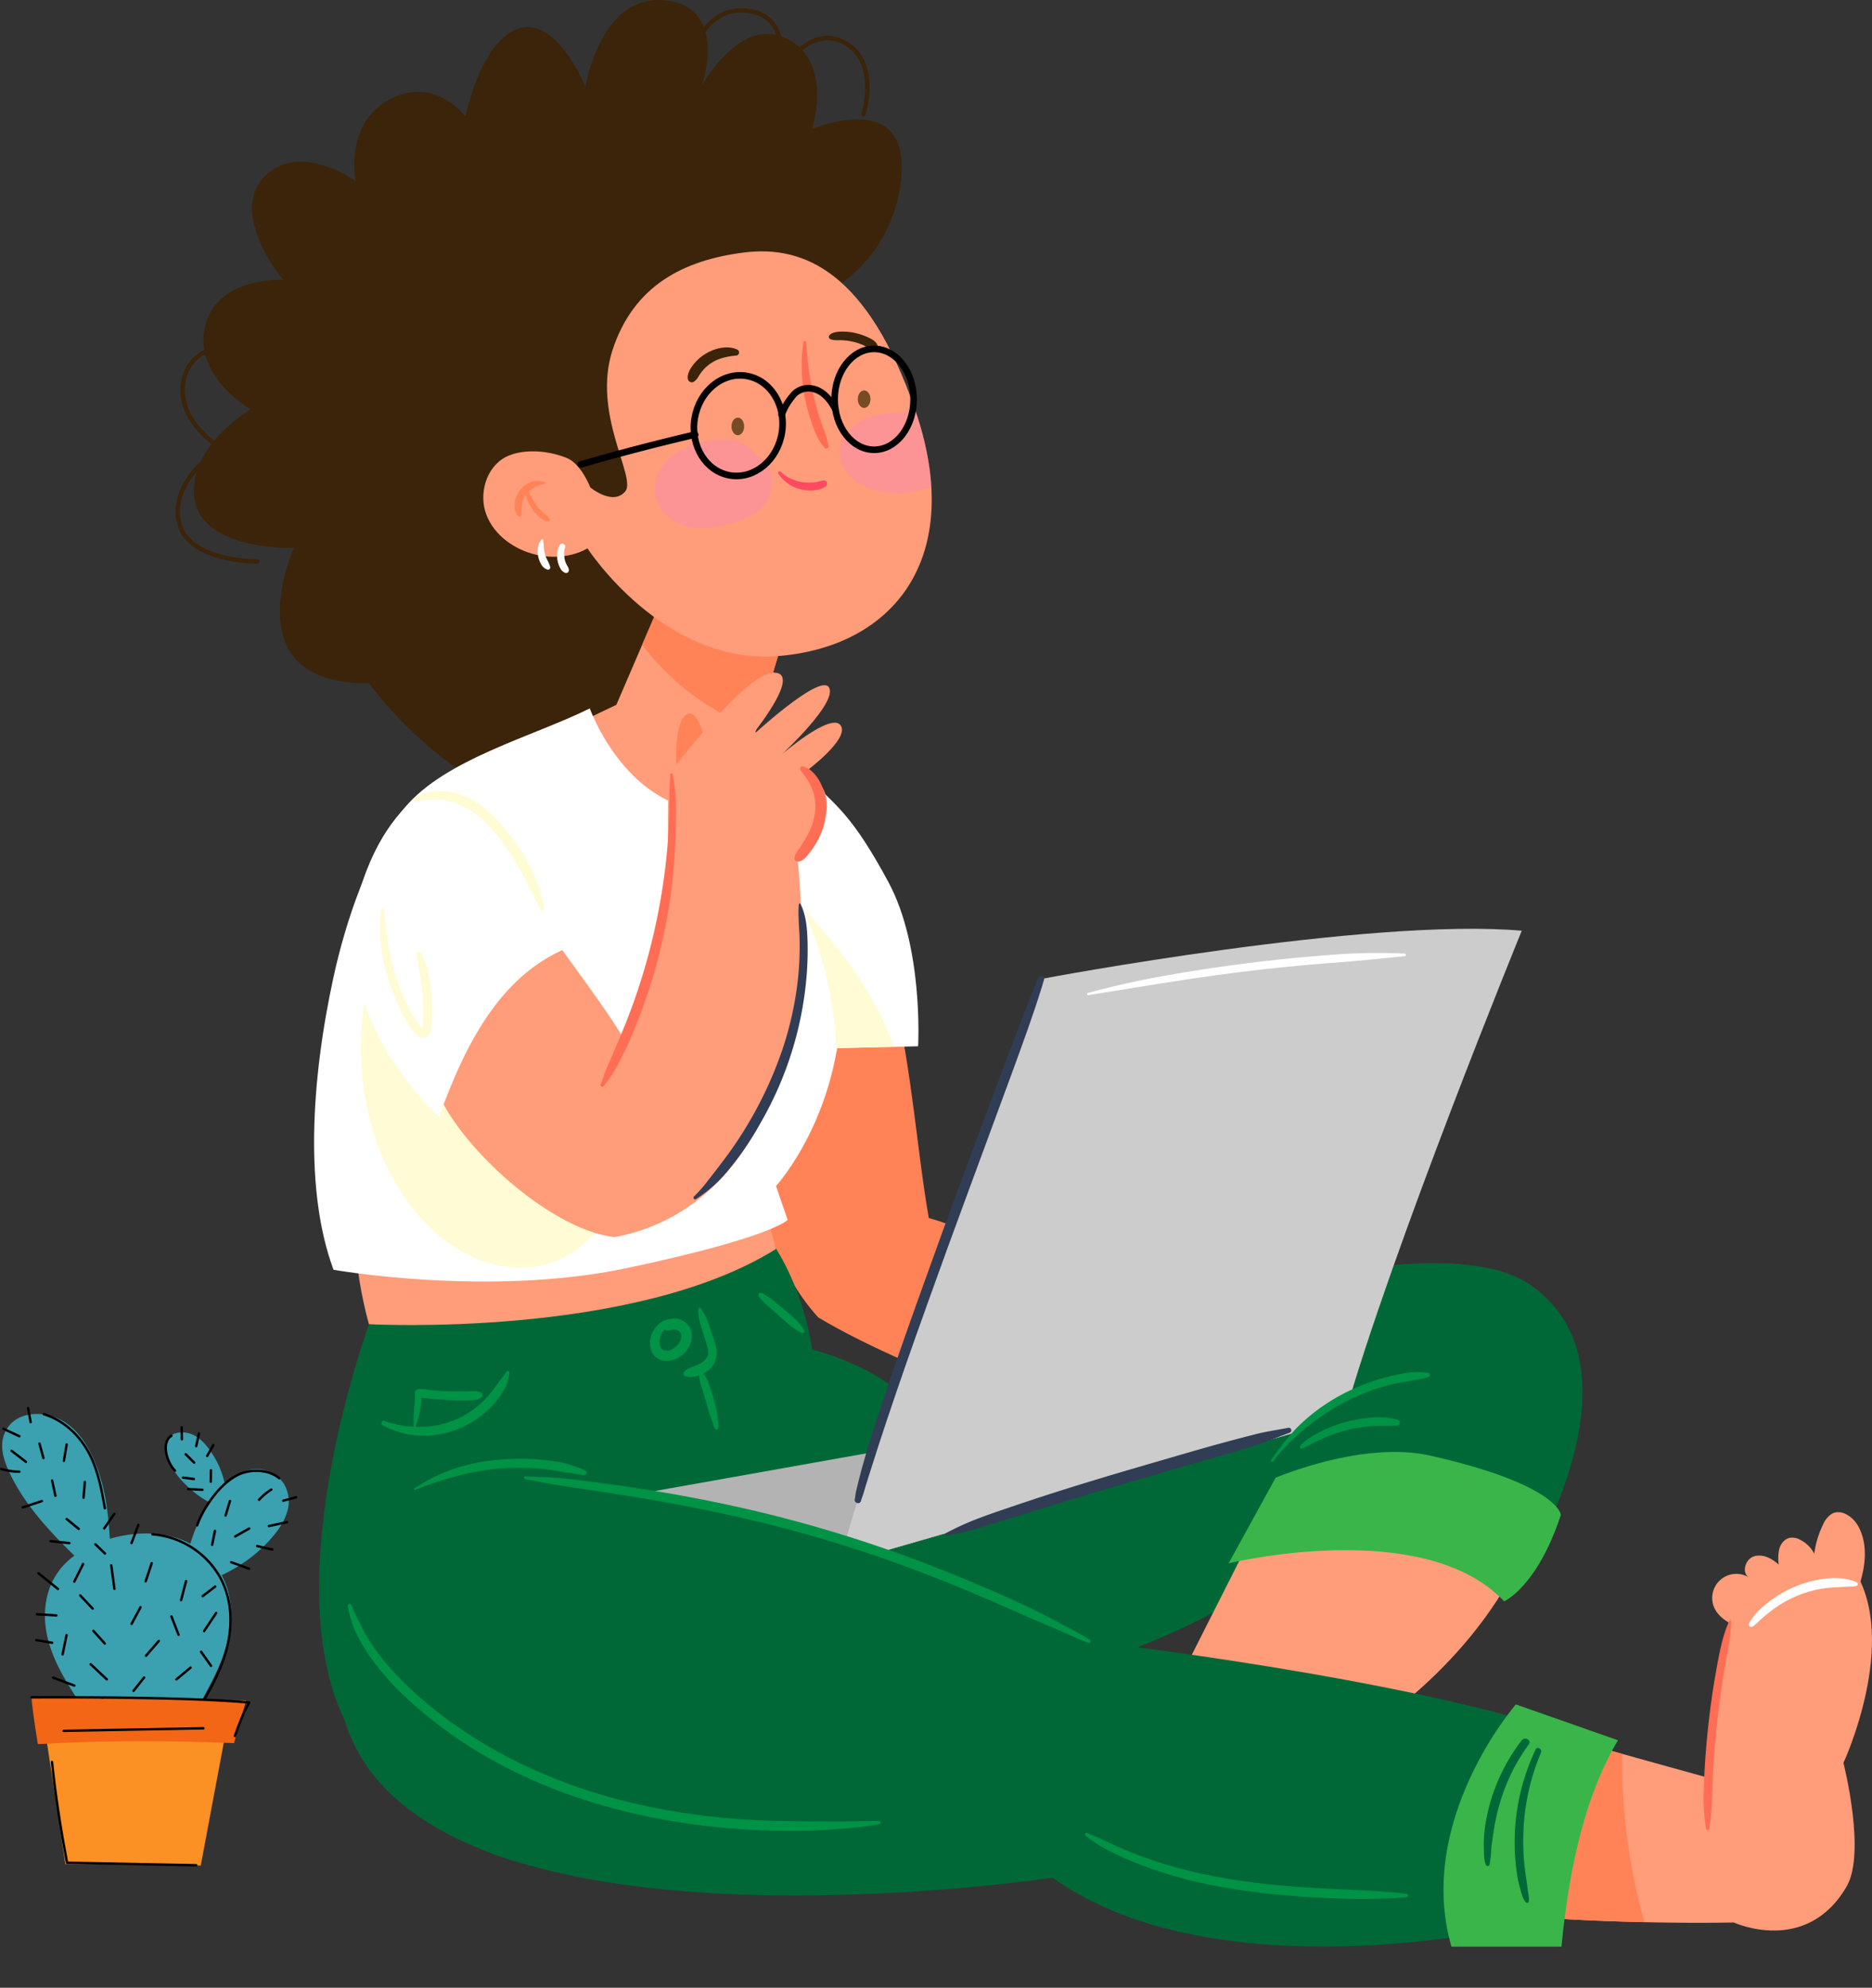 <svg xmlns="http://www.w3.org/2000/svg" xmlns:xlink="http://www.w3.org/1999/xlink" viewBox="0 0 853.49 906.3"><rect x="0" y="0" width="853.49" height="906.3" fill="#333333" stroke="none"/><defs><style>.cls-1{fill:#ff9c7a;}.cls-2{fill:#fff;}.cls-3{isolation:isolate;}.cls-4{fill:#3b2409;}.cls-23,.cls-26,.cls-5{fill:none;}.cls-5{stroke:#3b2409;stroke-width:2px;}.cls-23,.cls-5{stroke-linecap:round;stroke-linejoin:round;}.cls-6{clip-path:url(#clip-path);}.cls-7{fill:#ff8357;}.cls-8{fill:#006837;}.cls-9{fill:#009245;}.cls-10{clip-path:url(#clip-path-2);}.cls-11{fill:#f381d4;opacity:0.3;mix-blend-mode:multiply;}.cls-12{fill:#ff6d55;}.cls-13{fill:#754c24;}.cls-14{fill:#ff4a61;}.cls-15{clip-path:url(#clip-path-3);}.cls-16{fill:#fffbd4;}.cls-17{fill:#b3b3b3;}.cls-18{fill:#ccc;}.cls-19{fill:#303d54;}.cls-20{clip-path:url(#clip-path-4);}.cls-21{fill:#39b54a;}.cls-22{fill:#3ba0b0;}.cls-23,.cls-26{stroke:#000;}.cls-23{stroke-width:1.09px;}.cls-24{fill:#fb9024;}.cls-25{fill:#f36615;}.cls-26{stroke-miterlimit:10;stroke-width:3px;}</style><clipPath id="clip-path"><path class="cls-1" d="M304.56,266.62,281,321.36l-27,12.87s26.15,35.47,59.46,49.68,54.39-27.2,54.39-27.2l-23.39-22.93,18.13-61.33Z"/></clipPath><clipPath id="clip-path-2"><path class="cls-1" d="M269.12,222.21s-4.11-10.85-10.91-13.49c-10.21-4-21.08-3.7-27.57-.38-9,4.62-12.5,16.83-8.91,26.31s12.87,16,22.75,18.29c7.81,1.79,16.5,1,23.37-2.91,0,0,34.44,53.22,86.87,49.09s85.93-44.57,62.45-112.46c-21.55-62.3-50.35-75-77.9-71.54s-50.26,15-59.93,44.24,11.05,58.44,5.71,64.71C279.34,230.8,269.12,222.21,269.12,222.21Z"/></clipPath><clipPath id="clip-path-3"><path class="cls-2" d="M268.9,323c-26.06,12.89-65.72,23-84.4,45.26-16.21,19.31-27.07,52.52-32.43,77.15-10.44,47.94-13.13,98.26,0,133.53,0,0,70.63,12.56,133.62-.75,66.65-14.08,73.41-22,73.41-22l-5.3-15.44s21.26-23.17,27.85-62.86l36.93-.85s2.62-44.87-13.53-74.86-23.62-35.05-38-48.59c0,0-6.88,18.95-44.73,16.14S268.9,323,268.9,323Z"/></clipPath><clipPath id="clip-path-4"><path class="cls-1" d="M789,733.71l-10.87,76.66L701.22,789l-25.16,81.85c17.79,4.6,80.67,6.4,114.42,5.69,0,0,33,15.24,51.44-16.41,9-15.51-1.45-56.35-1.45-56.35s25.68-55.26,4.91-87.9"/></clipPath></defs><g class="cls-3"><g id="Capa_2" data-name="Capa 2"><g id="Capa_1-2" data-name="Capa 1"><path class="cls-4" d="M373.37,135.31a66.47,66.47,0,0,0,37.55-54.75c3.58-40.71-40.74-21.71-40.74-21.71s10-30.58-11.45-41.22-38.8,21.57-38.8,21.57S332.63,3.11,303.13.15s-36.2,39.48-36.2,39.48S253.9,7.36,236.54,13s-24.36,40.16-24.36,40.16-13.77-18.89-34.61-7.74-15.39,37.15-15.39,37.15-25.93-18.65-41.9-1.71,8.78,46.74,8.78,46.74-30.4-1.65-35.6,21.41,20.89,37.58,20.89,37.58-29.06,17-25.61,40.86S134,249.86,134,249.86s-28.31,62.52,34.25,61.61c0,0,63.73,89.58,135.23,45.8S373.37,135.31,373.37,135.31Z"/><path class="cls-4" d="M206.15,286.13s16.68-80,.06-129.34c0,0,91.48-95.07,162.47-33.83,0,0-112.88-87.44-172.28-31.66S148.54,268.45,206.15,286.13Z"/><path class="cls-5" d="M111.33,156.84s-24-1.86-27.67,16.71,17.12,30.79,17.12,30.79S78.18,217.57,81.32,237s36,18.95,36,18.95"/><path class="cls-5" d="M393.69,52s7.78-24.33-9.27-32.92-30.57,17-30.57,17,9.86-28.71-13.49-31.23-28.43,31.3-28.43,31.3"/><path class="cls-1" d="M304.56,266.62,281,321.36l-27,12.87s26.15,35.47,59.46,49.68,54.39-27.2,54.39-27.2l-23.39-22.93,18.13-61.33Z"/><g class="cls-6"><path class="cls-7" d="M382,323c-1.84,0-3.68,0-5.5-.09,2.2-2.33,2.44-6.42-.42-8.41a4.87,4.87,0,0,0,1-2,5.75,5.75,0,0,0-.79-4.57c0-.11.08-.19.1-.3a6.07,6.07,0,0,0-.19-3.42c2.08-4.35-.76-8.43-4.82-10.18a170.6,170.6,0,0,0-19.27-6.9,312.89,312.89,0,0,0-37.22-8.26q-12.63-4.46-25.43-8.44a4.65,4.65,0,0,0-1.32-.2,2.79,2.79,0,0,1,.13-1c1.24-3.76-4.82-6.44-6.49-2.74s-.87,7.28.66,10.7a5.73,5.73,0,0,0,1,2.09c.23.44.46.88.7,1.32.15.26.3.51.44.77a5.8,5.8,0,0,0,2.46,4.18q1.8,2.91,3.77,5.71a114.64,114.64,0,0,0,8.11,10.14,112.23,112.23,0,0,0,8.71,8.74A114.55,114.55,0,0,0,328.42,325a96.85,96.85,0,0,0,24.4,9.95c10.62,2.54,21.83,2.5,31.71-2.57C389,330.1,386.87,322.87,382,323Z"/></g><path class="cls-7" d="M407.25,451.75c8.79,37.69,11,74.49,16.23,103.62,34.36,9.19,96.67,51,96.67,51L497,651.88s-77.45-23.51-123.94-51.21C337,560.86,341.29,496,347.84,470.19Z"/><path class="cls-1" d="M345.7,540.76l20.6,72.33-83.36,38.69L170.48,611s-12.48-33.81-7.8-72.66Z"/><path class="cls-8" d="M353.86,569.42s12.44,18.5,16.37,45.82c0,0,31.28,7.86,44.22,24.5,0,0,226.31-94.27,283.7-53.64s-9.07,140.47-9.07,140.47-52.34-11.39-127.28,3.55c0,0-42.59,29.23-145,50.28-17.39,3.58-5.81,58.25-28.49,63.49C244.06,877.27,183,837.52,157,783.92c-31.33-64.57,11.27-180.17,11.27-180.17S288.48,610.37,353.86,569.42Z"/><path class="cls-9" d="M174.38,649.82a41.15,41.15,0,0,0,14.15,4.49,42.61,42.61,0,0,0,14.84-1,43.43,43.43,0,0,0,22.85-14.41,34.92,34.92,0,0,0,4.09-6.19,14.78,14.78,0,0,0,1.19-3.3,12.35,12.35,0,0,0,.74-3.63.69.69,0,0,0-1.16-.49,12,12,0,0,0-1.5,2.05c-.63.93-1.42,1.72-2.07,2.63-1.14,1.61-2.25,3.19-3.48,4.73a44.08,44.08,0,0,1-8.65,8.28,41.17,41.17,0,0,1-24.68,7.57,45.76,45.76,0,0,1-15.47-2.71c-1.16-.44-1.95,1.45-.85,2Z"/><path class="cls-9" d="M189.41,650.42a40.73,40.73,0,0,0,2.11-7.36c.44-2.5.48-5.12,1-7.59l-2.06,1.17c2.24.89,5,1,7.36,1.21s5,.45,7.54.56,5,.15,7.56.06c2.31-.07,4.83.13,6.69-1.43a1.27,1.27,0,0,0-.25-2c-2-1.22-4.53-.69-6.73-.66-2.42,0-4.85.05-7.27,0s-4.64-.19-7-.38-5-.84-7.5-.65a1.7,1.7,0,0,0-1.68,1.67,49.37,49.37,0,0,1-.41,7.68c-.19,2.56-.21,5.06-.18,7.62a.37.37,0,0,0,.73.1Z"/><path class="cls-9" d="M306.66,601.43a9,9,0,0,0-2.79.27,8.42,8.42,0,0,0-2.64,1.29,12,12,0,0,0-3.84,4.66c-1.93,4.16-1.37,10.19,3.35,12.18,4.17,1.76,9.16-.3,11.92-3.62,2.92-3.51,4.08-8.74.78-12.41a8.56,8.56,0,0,0-5.73-2.68,5.81,5.81,0,0,0-3.28.78,3.21,3.21,0,0,0-1.8,3.5,1.73,1.73,0,0,0,1.64,1.25,3.61,3.61,0,0,0,1.18-.14,3.47,3.47,0,0,0,.69-.26c.17-.09.57-.17,0,0l.37-.11c.44-.15.05.14-.1,0,.09.09.79-.05,1-.06l.49,0c0,.08-.6-.13-.09,0l.89.25c.46.15-.11,0-.12,0s.38.19.45.23l.44.27c.41.25-.33-.33,0,0q.31.29.6.6c.39.4-.24-.45,0,0l.25.43c.16.25.12,0,0-.12a1.83,1.83,0,0,1,.17.53c0,.17.07.35.11.52s0,.14,0-.12c0,.14,0,.28,0,.43s0,.42,0,.63-.07.46,0,0a10.54,10.54,0,0,1-.28,1.14l-.18.5c.19-.49-.09.17-.12.22a12.85,12.85,0,0,1-.68,1.12c-.37.59.17-.18-.09.14q-.16.21-.36.42c-.24.27-.51.53-.78.78s-.33.29-.5.42c.39-.3-.2.12-.23.15-.36.23-.73.42-1.1.63-.59.32.25-.09-.13.06l-.5.18a9.34,9.34,0,0,1-1,.27c-.08,0-.75.08-.21,0l-.63,0a2.84,2.84,0,0,1-.41,0c-.27,0-.27,0,0,0l-.39-.07-.39-.11c-.56-.12.31.22-.19-.07a5.48,5.48,0,0,1-.52-.31c.08.06.29.28,0,0a4.25,4.25,0,0,1-.47-.48c.23.28,0-.1-.09-.18s-.18-.32-.26-.49c.15.33-.14-.44-.16-.52a7.19,7.19,0,0,1,.11-3.84c.05-.16.1-.32.16-.48s.27-.77.15-.48a8.23,8.23,0,0,1,.56-1.11,8.59,8.59,0,0,1,1.32-1.77,14.34,14.34,0,0,1,3.82-3.08c.69-.34.32-1.36-.37-1.38Z"/><path class="cls-9" d="M318.38,597c-.17,3.56,1,7,2.07,10.4.54,1.72,1.11,3.44,1.64,5.17a11.8,11.8,0,0,1,.76,4.91c-.28,2-2.52,3.64-4.23,4.52-2.14,1.11-4.94,1.6-6.62,3.44a1.24,1.24,0,0,0,.54,2c2.68,1.11,6.22-.27,8.6-1.55a9.83,9.83,0,0,0,5.34-6.7c.87-4-.75-7.72-2-11.43s-2.47-8-5.05-11.22c-.36-.44-1,0-1,.43Z"/><path class="cls-9" d="M318.68,626.41a20.52,20.52,0,0,0,.4,3.29c.26,1.13.62,2.25,1,3.36.67,2.08,1.31,4.16,1.9,6.26s1.11,4.22,1.82,6.29c.36,1,.81,2,1.16,3.07a7,7,0,0,0,1.26,2.89.67.67,0,0,0,1.11-.29,6.72,6.72,0,0,0,0-3.15c-.12-1.14-.15-2.27-.31-3.41a46.29,46.29,0,0,0-1.51-6.36c-.6-2.1-1.23-4.19-1.93-6.25-.35-1-.74-2.07-1.17-3.07a15.15,15.15,0,0,0-1.92-3.1c-.5-.66-1.8-.56-1.74.47Z"/><path class="cls-9" d="M346.05,591.23a27.17,27.17,0,0,0,2.07,2.35l2.3,2.12c1.59,1.45,3.24,2.84,4.85,4.27s3.11,2.81,4.71,4.15a32.45,32.45,0,0,0,5.36,3.57c.77.42,1.8-.46,1.26-1.25a28.73,28.73,0,0,0-4-4.93c-1.57-1.47-3.22-2.87-4.87-4.25s-3.19-2.72-4.84-4c-.89-.7-1.79-1.37-2.69-2a22.42,22.42,0,0,0-2.83-1.68,1.09,1.09,0,0,0-1.31,1.7Z"/><path class="cls-1" d="M570.23,701.33l-30.38,60.12L616,793.6s48.11-27.43,74.41-77.32C690.37,716.28,630.8,696.06,570.23,701.33Z"/><path class="cls-1" d="M269.12,222.21s-4.11-10.85-10.91-13.49c-10.21-4-21.08-3.7-27.57-.38-9,4.62-12.5,16.83-8.91,26.31s12.87,16,22.75,18.29c7.81,1.79,16.5,1,23.37-2.91,0,0,34.44,53.22,86.87,49.09s85.93-44.57,62.45-112.46c-21.55-62.3-50.35-75-77.9-71.54s-50.26,15-59.93,44.24,11.05,58.44,5.71,64.71C279.34,230.8,269.12,222.21,269.12,222.21Z"/><g class="cls-10"><path class="cls-11" d="M430.26,194a30.67,30.67,0,0,0-6.87-2.44,1.89,1.89,0,0,0-.9-1.93,9.2,9.2,0,0,0-3.71-1.58,33.49,33.49,0,0,0-5.2-.34,59.29,59.29,0,0,0-9.4.76c-5.67.87-11.26,2.46-15.66,6.33s-6.65,9.92-5.07,15.55c1.45,5.16,5.87,9.16,10.63,11.33a37.7,37.7,0,0,0,32.32-.84c4.92-2.48,10-6.78,11.22-12.43C438.92,202.34,435.68,196.78,430.26,194Z"/><path class="cls-11" d="M348,209.79a12.28,12.28,0,0,0-3.59-2.28.66.66,0,0,0-.1-.44,17.65,17.65,0,0,0-6.45-5.2c-2.89-1.44-6.29-1.48-9.45-1.38A40.22,40.22,0,0,0,310.7,205c-5.95,3.22-10.83,8.36-12,15.24-1.09,6.4,2.07,12.78,7.3,16.44,5.51,3.85,12.22,4.72,18.77,3.81s13.21-2.73,18.76-6.12a17.32,17.32,0,0,0,8.59-15.8A13,13,0,0,0,348,209.79Z"/></g><path class="cls-7" d="M250.55,236.61l-.54-.75a6.36,6.36,0,0,0-.87-.85c-.54-.49-1.11-.94-1.66-1.43a20,20,0,0,1-2.81-3.08,33.53,33.53,0,0,1-2.26-3.65c-.48-.9-1-1.81-1.42-2.72a12.93,12.93,0,0,1,2.41-1.72,12.79,12.79,0,0,1,4.83-1.79.37.37,0,0,0,.1-.73,9.77,9.77,0,0,0-6.07-.18,10.67,10.67,0,0,0-5.07,3.6,12.22,12.22,0,0,0-2.52,6.11,9.18,9.18,0,0,0,.21,3.3c.19.81.77,2.34,1.58,2.71a.85.85,0,0,0,1.13-.3,2.39,2.39,0,0,0,.16-1.27c0-.44.05-.88.05-1.31a20.06,20.06,0,0,1,.15-2.46,10,10,0,0,1,1.82-4.65l.06-.08a10.84,10.84,0,0,0,.52,2.36,16.53,16.53,0,0,0,2.21,4.25,22.41,22.41,0,0,0,3.13,3.54,10.6,10.6,0,0,0,1.94,1.46,5.7,5.7,0,0,0,1.1.56,9.63,9.63,0,0,0,1.2.17A.72.72,0,0,0,250.55,236.61Z"/><path class="cls-2" d="M246.76,246.29a9.7,9.7,0,0,0-1,1.47,7.69,7.69,0,0,0-.5,1.76,10.22,10.22,0,0,0,.07,4,13,13,0,0,0,1.27,3.52,5.09,5.09,0,0,0,3,2.66,1,1,0,0,0,1.24-1.24c-.55-2.12-1.83-3.7-2.37-5.81a25.6,25.6,0,0,1-.52-2.86c-.08-.59,0-1.18-.12-1.77a14.81,14.81,0,0,1-.14-1.48.51.51,0,0,0-1-.26Z"/><path class="cls-2" d="M255.14,248.51a11.53,11.53,0,0,0,.28,10.51,4.25,4.25,0,0,0,2.18,2.14,1.27,1.27,0,0,0,1.48-.35,1.82,1.82,0,0,0,.15-1.64,5,5,0,0,0-.63-1.24c-.2-.37-.38-.74-.56-1.12-.05-.1-.1-.2-.14-.3,0,.07.09.24,0-.07s-.14-.37-.2-.55c-.12-.4-.23-.81-.31-1.22,0-.11,0-.22-.06-.33-.06-.28,0,0,0-.14s0-.45-.07-.67a11.16,11.16,0,0,1-.06-1.42,8.37,8.37,0,0,1,.45-2.56c.46-1.43-1.81-2.44-2.46-1Z"/><path class="cls-4" d="M335.9,159.27a12.38,12.38,0,0,0-3.49-.85,16.91,16.91,0,0,0-3.69.21,19.4,19.4,0,0,0-6.79,2.55,20.9,20.9,0,0,0-5.45,4.59,17,17,0,0,0-2.08,3.11,8.55,8.55,0,0,0-.72,2.06,3.4,3.4,0,0,0,0,2.08,1.82,1.82,0,0,0,2.62,1.07,7,7,0,0,0,2.27-2.63,24.12,24.12,0,0,1,1.59-2.24,17.39,17.39,0,0,1,4.28-3.79,17.94,17.94,0,0,1,5.26-2.29,29.07,29.07,0,0,1,5.85-1,1.44,1.44,0,0,0,.38-2.82Z"/><path class="cls-12" d="M366.27,156.13a75.69,75.69,0,0,0,.63,25,88.13,88.13,0,0,0,3.22,11.81c1.39,4,2.91,8,5.82,11.15a1,1,0,0,0,1.78-.86c-.61-3.9-2.26-7.5-3.52-11.22a109.76,109.76,0,0,1-3.27-11.67,139.07,139.07,0,0,1-3.34-24.11.66.66,0,0,0-1.32-.09Z"/><path class="cls-13" d="M339.27,194.42c0,2.23-1.3,4-2.89,4s-2.88-1.81-2.88-4,1.29-4,2.88-4S339.27,192.18,339.27,194.42Z"/><path class="cls-13" d="M396.86,182c0,2.23-1.3,4-2.89,4s-2.88-1.81-2.88-4,1.29-4,2.88-4S396.86,179.77,396.86,182Z"/><path class="cls-14" d="M354.81,215.8c3.46,5.73,10.51,8.57,17,7.64a9.53,9.53,0,0,0,4.62-1.63,1.69,1.69,0,0,0,.52-2c-.49-.89-1.61-.78-2.42-.57a21.76,21.76,0,0,1-9.08.56,18.62,18.62,0,0,1-9.64-4.79.65.65,0,0,0-1,.78Z"/><path class="cls-4" d="M378.41,154.52c1.46.82,3.62.55,5.26.6a27.43,27.43,0,0,1,5.33.71,23.87,23.87,0,0,1,4.92,1.7c1.45.7,3.63,2.28,5.31,1.7a1.26,1.26,0,0,0,.9-1.18c0-2-2.53-3.37-4.11-4.11a28.38,28.38,0,0,0-5.93-2.07,26,26,0,0,0-6.09-.67c-1.78,0-4.55.16-5.81,1.62a1.1,1.1,0,0,0,.22,1.7Z"/><path class="cls-2" d="M268.9,323c-26.06,12.89-65.72,23-84.4,45.26-16.21,19.31-27.07,52.52-32.43,77.15-10.44,47.94-13.13,98.26,0,133.53,0,0,70.63,12.56,133.62-.75,66.65-14.08,73.41-22,73.41-22l-5.3-15.44s21.26-23.17,27.85-62.86l36.93-.85s2.62-44.87-13.53-74.86-23.62-35.05-38-48.59c0,0-6.88,18.95-44.73,16.14S268.9,323,268.9,323Z"/><g class="cls-15"><path class="cls-16" d="M279.33,537.28c-.83-7.89-4.12-15-8.39-21.64-3.86-6-8.13-11.7-12.39-17.4a329.2,329.2,0,0,0-27.83-33.09,191.06,191.06,0,0,0-33-27.31c-6.32-4.08-15.84-10.9-22.57-3.76a11.85,11.85,0,0,0-1.34,1.8,2.1,2.1,0,0,0-2.52,1.08,31.56,31.56,0,0,0-2.12,4.71c-.48,1.59-.86,3.22-1.26,4.84a100,100,0,0,0-1.77,9.87,157.26,157.26,0,0,0-1.57,20.68,130.24,130.24,0,0,0,6,40.27C178.73,542.9,197,568.57,224,576.15c13,3.65,27,2,38.17-5.88C272.69,562.87,280.73,550.61,279.33,537.28Z"/><path class="cls-16" d="M381.1,484.56s2.48-31.33-14.8-69.84c0,0,38,36.65,44.67,76.19Z"/></g><path class="cls-1" d="M226.22,427.16c-22.6,12.29-37.17,41.65-27.08,69.6,8.55,23.68,50.2,63.56,81,67.32,23.17-35.61,17.68-50.13,8.72-81.29-3-10.39-27.45-42.17-34.82-52.91C254,429.88,248.82,414.87,226.22,427.16Z"/><path class="cls-7" d="M308.49,351.07s-1.67-20.61,4.22-25.09,9.53,15,9.53,15Z"/><path class="cls-1" d="M281.1,482.79S305,438.46,304.67,399.3s.21-46.13.21-46.13,35.2-47,48.21-46.5-11.38,29.91-11.38,29.91,32.2-30,36.25-23.14-21.39,30.4-21.39,30.4,22.26-19.2,26.68-13.15-15.77,21-15.77,21,10,5.24,9.55,15.7-13.6,22.2-13.6,22.2c10.4,96.22-23.44,163.57-83.32,174.45"/><path class="cls-2" d="M217.21,351.91s-35-.29-52,50.28c-19.55,58.23,34.95,107.05,34.95,107.05,12.85-35.82,29.66-66.51,61.17-78.1C261.36,431.14,253.22,383.06,217.21,351.91Z"/><path class="cls-12" d="M305.63,353.09c-.68,9.45-.38,19-1,28.42a268.42,268.42,0,0,1-3.45,28.54,283.48,283.48,0,0,1-15.2,54.7c-2,5-4.06,9.87-6.15,14.79-1.07,2.51-2.14,5-3.24,7.53s-1.73,5-2.75,7.43c-.37.88,1,1.32,1.46.61,1.38-2,3-3.85,4.27-6s2.42-4.23,3.53-6.39c2.21-4.27,4.18-8.64,6-13.08a256.86,256.86,0,0,0,9.51-27.38,247.88,247.88,0,0,0,9.24-57.12c.24-5.35.35-10.69.3-16,0-2.71,0-5.47-.29-8.17s-.7-5.33-1.21-8c-.12-.6-1-.41-1,.14Z"/><path class="cls-12" d="M364.79,350.77c.84,1.49,2,2.77,3,4.17a23.26,23.26,0,0,1,2.38,4.49,22.8,22.8,0,0,1,1.51,10.24,27.69,27.69,0,0,1-3.44,10.94A55.43,55.43,0,0,1,365,386c-1.15,1.65-2.57,3.25-2.77,5.31-.11,1.09,1.08,1.69,2,1.51,2.25-.43,3.95-2.79,5.25-4.51a36.13,36.13,0,0,0,3.77-6,32.61,32.61,0,0,0,3.5-13.07,26.34,26.34,0,0,0-2.45-11.82c-1.49-3.25-4.65-7.38-8.41-8a.93.93,0,0,0-1,1.35Z"/><path class="cls-16" d="M173.74,414.86c-1.85,13.61,1.23,27.85,6.49,40.4a94.25,94.25,0,0,0,4.51,9.33c1.53,2.75,3.31,6,5.94,7.84s5.44.24,5.84-2.84a73,73,0,0,0,.42-11.16c-.21-8-1.23-17-5-24.1-.46-.87-2-.52-1.93.52.61,6.3,2.16,12.46,2.63,18.79.23,3.18.34,6.39.27,9.58,0,1.49-.09,3-.19,4.48,0,.34-.34,1.9.09,1.66s.05-.24-.24-.51a10.21,10.21,0,0,1-.92-.94,36.14,36.14,0,0,1-4.63-7.25c-1.42-2.66-2.74-5.39-3.89-8.18a105.6,105.6,0,0,1-5.26-17.19,146.8,146.8,0,0,1-2.68-20.24c-.07-.75-1.31-1.06-1.43-.19Z"/><path class="cls-16" d="M189.67,365.76a26.42,26.42,0,0,1,7.76-1.2,28.9,28.9,0,0,1,7.81.87,34.12,34.12,0,0,1,13.45,7.27c8.14,6.89,14.2,16.24,19.29,25.5,3,5.46,5.65,11.08,8.55,16.58.46.88,1.57.21,1.46-.61-1.6-11.69-7.57-22.87-14.51-32.23-6.68-9-15-17.66-26.34-20.4a27.12,27.12,0,0,0-9.45-.73,23.73,23.73,0,0,0-4.55.94,20.33,20.33,0,0,0-4.23,2.22c-.91.56-.32,2.17.76,1.79Z"/><polygon class="cls-17" points="409.5 660.05 259.43 686.78 383.58 712.78 612.64 646.77 409.5 660.05"/><path class="cls-18" d="M383.58,712.78C383.44,696.2,449,518.7,475.46,446.21c0,0,148.38-28,218.35-21.86,0,0-59.22,144.87-81.17,222.42Z"/><path class="cls-19" d="M473.31,445.89c-4.86,11.9-9.42,23.91-14,35.95-6.4,16.91-12.68,33.88-19,50.83Q430,560.54,420,588.52c-6.25,17.38-12.39,34.8-18.2,52.33-4.28,12.94-8.45,25.92-11.52,39.2-.26,1.12-.33,2.45-.57,3.47-.44,1.84,2.39,2.62,2.83.78.26-1.1.85-2.35,1.18-3.51s.7-2.5,1.09-3.73l2.73-8.62q3.28-10.4,6.74-20.74c5.71-17.14,11.73-34.17,17.81-51.18q10-28,20.33-55.87,9.58-26,19.16-52C466.25,475.82,471,463,475,450c.34-1.11.67-2.23,1-3.35.52-1.74-2-2.32-2.65-.73Z"/><path class="cls-2" d="M496.25,453.72c18.71-3,37.44-6.16,56.22-8.79q27.88-3.9,56-6c10.7-.8,21.37-1.88,32-3a.58.58,0,0,0,0-1.15,271.47,271.47,0,0,0-28.67.22c-9.54.66-19.08,1.46-28.59,2.49-18.77,2-37.47,4.68-56,8.1-10.52,1.95-20.9,4.37-31.23,7.14-.64.17-.36,1.07.27,1Z"/><path class="cls-1" d="M789,733.71l-10.87,76.66L701.22,789l-25.16,81.85c17.79,4.6,80.67,6.4,114.42,5.69,0,0,33,15.24,51.44-16.41,9-15.51-1.45-56.35-1.45-56.35s25.68-55.26,4.91-87.9"/><g class="cls-20"><path class="cls-7" d="M742.18,765.87A269.8,269.8,0,0,0,760.1,906.3l-73.93-9.95c-2.17-.29-4.48-.65-6.11-2.1a10.91,10.91,0,0,1-2.68-5,266.71,266.71,0,0,1-11.18-54.43c-1.09-11.12-1.47-22.46,1-33.34s7.61-20.71,13.27-30.18q6.54-11,14.06-21.38"/></g><path class="cls-8" d="M243.48,651.78l11,22.86s116.77,11.26,242,73.66c0,0,118.47,13.46,197.34,35.62l-17.37,97s-126,25.91-196.56-24.82c0,0-288.42,43.89-322.92-72.22S243.48,651.78,243.48,651.78Z"/><path class="cls-21" d="M691.12,777.11s-46,52.83-29.37,110.46h50.16c3.7-39,11.87-71,25.77-94.11Z"/><path class="cls-9" d="M239.3,674.35c4.73.87,9.42,1.89,14.17,2.66s9.44,1.47,14.16,2.15c8.91,1.28,17.78,2.71,26.66,4.2q25.23,4.23,50.15,10.15,23.88,5.72,47.25,13.34c16,5.23,31.77,11.13,47.32,17.58q12.42,5.13,24.69,10.62c8.61,3.84,17.33,7.44,25.94,11.29,2.19,1,4.35,1.92,6.62,2.71.87.31,1.31-1,.6-1.43-4.11-2.7-8.58-4.86-12.92-7.16-4.14-2.2-8.26-4.39-12.48-6.45-8.15-4-16.49-7.61-24.82-11.18q-23.53-10.1-47.82-18.32-23.38-7.9-47.34-13.88c-16.43-4.1-33-7.46-49.73-10.31-8.86-1.51-17.75-2.83-26.66-4-9.33-1.25-18.78-2.64-28.21-2.87-2.47-.06-4.94-.18-7.42-.29-.69,0-.86,1.09-.16,1.22Z"/><path class="cls-8" d="M693.78,793.49a85.88,85.88,0,0,0-13.9,26.88A80.22,80.22,0,0,0,676.8,835a57.84,57.84,0,0,0-.28,7.44c.06,2.51,0,5.32.87,7.71a.91.91,0,0,0,1.74,0,45.3,45.3,0,0,0,.76-7.17c.25-2.49.61-5,1-7.42A99.33,99.33,0,0,1,684,821.49a86.56,86.56,0,0,1,13-26.13c1.42-1.94-1.78-3.73-3.2-1.87Z"/><path class="cls-8" d="M700.12,797.72a98.22,98.22,0,0,0-8.72,55,51.38,51.38,0,0,0,1.47,7.59c.65,2.22,1.22,5.37,2.86,7.09A.79.79,0,0,0,697,867a11.14,11.14,0,0,0-.24-3.81c-.21-1.5-.41-3-.61-4.5-.37-2.75-.83-5.47-1.11-8.23a109.59,109.59,0,0,1-.37-17.47,101.49,101.49,0,0,1,7.89-33.84c.72-1.66-1.68-3.14-2.48-1.45Z"/><path class="cls-9" d="M189.35,679.24a67.36,67.36,0,0,1,7.38-2.73c2.44-.85,4.91-1.66,7.4-2.36A133.77,133.77,0,0,1,219,670.67a108.1,108.1,0,0,1,30.27-.72c2.85.33,5.65.88,8.48,1.38,1.41.26,2.87.3,4.3.56a29.73,29.73,0,0,0,4.29.7,1.09,1.09,0,0,0,.54-2c-2.19-1.37-4.93-1.92-7.33-2.84a36.1,36.1,0,0,0-7.6-1.55,99.7,99.7,0,0,0-15.82-1.1c-10.51.13-21.52,1.62-31.38,5.42-2.7,1-5.39,2.16-8,3.46s-5.2,3.11-7.84,4.64c-.42.24,0,.84.37.64Z"/><path class="cls-9" d="M158.58,732.45a50.32,50.32,0,0,0,3.78,12.12,76.13,76.13,0,0,0,6.52,11,121,121,0,0,0,16.85,19,202,202,0,0,0,42.58,30c32.66,17.28,69,26.19,105.72,29.15,11.12.89,22.26,1.2,33.41,1,5.69-.09,11.36-.53,17-1a164.55,164.55,0,0,0,16.57-2c.79-.15.57-1.35-.19-1.37-4.94-.13-9.91.08-14.86.13s-9.73,0-14.6,0c-9.84-.11-19.65-.18-29.48-.75a307,307,0,0,1-57.05-8.52c-33-8.31-64.78-23.08-90.87-45.14a143.39,143.39,0,0,1-19.85-20,86.87,86.87,0,0,1-7.76-11.54c-1.09-1.94-2-4-3-5.91a53.4,53.4,0,0,1-3.11-6.69.86.86,0,0,0-1.66.46Z"/><path class="cls-9" d="M495.05,837a73.48,73.48,0,0,0,6.13,4.39c2.05,1.24,4.2,2.33,6.35,3.39,4.35,2.15,8.81,4.06,13.35,5.78a191.33,191.33,0,0,0,27.84,8.16c19.32,4.13,39.14,6,58.86,6.75a255.28,255.28,0,0,0,33.65-.45.79.79,0,0,0,0-1.57c-9.73-1.2-19.5-1.54-29.29-2s-19.58-1-29.34-1.89c-19.19-1.83-38.39-5.15-56.71-11.27-5.06-1.69-10-3.62-14.93-5.74q-3.79-1.65-7.53-3.45c-2.52-1.21-5.15-2.15-7.69-3.31a.68.68,0,0,0-.69,1.18Z"/><path class="cls-1" d="M847.88,722.14c2.8-8.61,3.7-18.48-.72-26.39-2.39-4.27-7.7-7.91-12-5.54a10.51,10.51,0,0,0-3.95,4.83,42.77,42.77,0,0,0-4.05,13.34,14.69,14.69,0,0,0-6.4-6.32,7.48,7.48,0,0,0-4.7-.92c-2.38.46-4.14,2.63-4.82,5a19.93,19.93,0,0,0-.29,7.23c-3.08-2.82-7.35-5.05-11.32-3.76s-5.76,7.59-2.15,9.66a11,11,0,0,0-16.24,12.92c1.86,5.17,7.21,8.16,12.34,10.12"/><path class="cls-2" d="M799,741.68c1.83-1.33,3.41-3,5.15-4.5s3.3-2.72,5-3.94A54.52,54.52,0,0,1,820.84,727a49.73,49.73,0,0,1,12.45-3c2.13-.23,4.27-.26,6.4-.43s4.44-.05,6.56-.42a.93.93,0,0,0,.26-1.71,20.49,20.49,0,0,0-6.67-1.78,28.25,28.25,0,0,0-6.69,0,52.24,52.24,0,0,0-25.9,10.11c-3.62,2.73-7.64,6.1-9.79,10.44a1.08,1.08,0,0,0,1.5,1.42Z"/><path class="cls-12" d="M788.49,738.9c-3.27,7-4.61,15-6,22.58-1.43,7.81-2.55,15.67-3.44,23.56-.92,8.06-1.59,16.15-2,24.25-.17,3.88-.32,7.76-.35,11.65a92.58,92.58,0,0,0,1.1,12.67.79.79,0,0,0,1.58,0c.43-4.09,1-8,1.15-12.17.12-3.88.23-7.76.43-11.65.4-7.92,1-15.85,1.83-23.74s1.93-15.76,3.18-23.6,3.13-15.51,3.29-23.33c0-.41-.62-.62-.81-.22Z"/><path class="cls-19" d="M364.2,412.32c-.46,5.41.26,10.79.36,16.21a143.51,143.51,0,0,1-.66,16.84A152.72,152.72,0,0,1,357,477.68a179.89,179.89,0,0,1-27.28,51.56c-2.41,3.21-4.88,6.38-7.35,9.55a60.14,60.14,0,0,1-6,6.76.76.76,0,0,0,.91,1.19,61.88,61.88,0,0,0,14.05-12.32,143.38,143.38,0,0,0,15.53-22.61,160.07,160.07,0,0,0,20.41-62,146.61,146.61,0,0,0,.94-19.65c-.17-6.12-.49-12.52-3.26-18.07-.18-.37-.68-.16-.71.19Z"/><path class="cls-19" d="M431.91,700.07a141.26,141.26,0,0,0,15-3.58c5-1.5,10.05-3.1,15.07-4.65,10.16-3.13,20.31-6.29,30.49-9.35q30.9-9.27,61.92-18.12c5.73-1.63,11.45-3.3,17.12-5.09s11-4,16.47-6.06a1.16,1.16,0,0,0-.62-2.23c-5.09,1-10.22,1.69-15.25,3S562,656.6,556.9,658c-10.36,2.83-20.66,5.89-31,8.89-20.73,6-41.46,12.21-61.91,19.14-5.55,1.88-11.11,3.72-16.6,5.77a129.28,129.28,0,0,0-16,7.15c-.66.35-.18,1.25.47,1.13Z"/><path class="cls-21" d="M560.15,712.78S649,691.1,685.78,730.12c0,0,15-6.47,25.87-39.44,0,0-1-13.76-59.54-27-30.84-7-70.53,10.09-70.53,10.09Z"/><path class="cls-8" d="M580,666.09A92.8,92.8,0,0,1,651,627"/><path class="cls-9" d="M580.42,666.33a76.39,76.39,0,0,1,11.17-12,105.81,105.81,0,0,1,12.77-9.94,97.77,97.77,0,0,1,29.32-13c5.79-1.47,11.85-1.89,17.58-3.53.86-.24,1-1.67,0-1.85-5.37-1-11.17,0-16.44,1.23a91.23,91.23,0,0,0-16,5.23,86.77,86.77,0,0,0-27.7,18.63,106.61,106.61,0,0,0-11.57,14.7c-.36.53.48,1,.84.49Z"/><path class="cls-9" d="M593.46,660.56a41.61,41.61,0,0,0,4.91-2.45c1.65-.85,3.35-1.63,5-2.38A68.28,68.28,0,0,1,614.29,652a63.12,63.12,0,0,1,11-1.75c3.88-.29,7.77-.09,11.65-.31a1.32,1.32,0,0,0,.35-2.58c-7.51-2.24-16.29-.92-23.72,1a57.22,57.22,0,0,0-11.06,4.19c-3.34,1.67-7.37,3.81-9.74,6.78-.39.48,0,1.42.68,1.16Z"/><path class="cls-22" d="M103.28,687.7a40.48,40.48,0,0,0-8.1-27.17c-2.09-2.82-4.72-5.54-8.33-6.82s-8.41-.62-10.49,2.21c-1.5,2.05-1.28,4.69-.62,7,1.65,5.9,5.7,11.16,10.6,15.57S97,686.56,103.28,687.7Z"/><path class="cls-22" d="M94.14,721.2A95.19,95.19,0,0,0,85,712.7a61.41,61.41,0,0,1,16.72-34.81c3.82-4,8.82-7.93,14.9-8.1a15.06,15.06,0,0,1,12.76,6.64,15.72,15.72,0,0,1,1.5,13c-1.28,4.33-4,8.27-7.12,11.85C116.51,709.65,106.72,716.4,94.14,721.2Z"/><path class="cls-22" d="M40.88,715.94c3-1.93,6.24-3.53,9.63-3.74-.6-17.05-1.33-34.6-9.41-50.21-3.06-5.92-7.4-11.68-14-14.94S11.43,643.67,6,648.17A14.1,14.1,0,0,0,1,659.25c0,4.06,1.42,8,3.16,11.81C11.87,687.78,25.85,701.77,40.88,715.94Z"/><path class="cls-22" d="M88.56,781.75c-16.59-.16-33.17-.31-49.12-.84-7.1-10.48-14.3-21.16-17.44-33s-1.68-25.1,7.23-34.52c5.09-5.39,12.27-9.15,19.9-11.52,11.82-3.66,25.61-3.95,36.51,1.4a35.35,35.35,0,0,1,18.63,23.32c2.3,9.49.76,19.42-2.64,28.66S93,773.22,88.56,781.75Z"/><path class="cls-23" d="M69.5,699.56a39,39,0,0,1,30.62,19.18c5.73,10.19,6.08,22.13,3.18,33.15S94.44,773.17,87.94,783"/><path class="cls-23" d="M127.3,674c-4.13-3.54-10.88-4.24-16.38-2.52-10.36,3.26-18.65,17-21.06,24"/><path class="cls-23" d="M20,644.79c9.5,2.92,16.55,10.06,20.66,17.92s5.65,16.49,7.16,25"/><path class="cls-23" d="M78.16,654.63c-4.65,2.74-2.4,11.82,1.63,15.91"/><path class="cls-23" d="M97.26,658.91l-2.8,4.91"/><path class="cls-23" d="M90.72,653.54c-.43,1.93-.85,3.87-1.27,5.8"/><path class="cls-23" d="M88.51,666.87l-3.82-3.81"/><path class="cls-23" d="M82.8,650.77l.12,5.48"/><path class="cls-23" d="M96.16,670.38l-.06,5.19"/><path class="cls-23" d="M92.27,679.25l-6.54-.32"/><path class="cls-23" d="M88.4,674.33l-5-.65"/><path class="cls-23" d="M123.69,679.15a25.84,25.84,0,0,0-5.58,4.66"/><path class="cls-23" d="M130.86,694l-8.25,1.78"/><path class="cls-23" d="M135,682.67l-5.86,1.56"/><path class="cls-23" d="M124.14,706.5l-6.92-1.58"/><path class="cls-23" d="M113.5,715.2l-8.09-2.92"/><path class="cls-23" d="M113.61,696.9l-6.37,3.62"/><path class="cls-23" d="M104.85,684.32l-2,6.65"/><path class="cls-23" d="M98,698c-.43,2.1-.85,4.21-1.28,6.32"/><path class="cls-23" d="M30.39,658.59c-.42,2.49-.85,5-1.27,7.46"/><path class="cls-23" d="M12.81,642.05c.38,2.11.77,4.23,1.15,6.34"/><path class="cls-23" d="M8.84,654.84l-7.22-3.37"/><path class="cls-23" d="M18,658.21c.6,2.19,1.19,4.37,1.79,6.55"/><path class="cls-23" d="M8.8,671a29.33,29.33,0,0,1-8.25-1.24"/><path class="cls-23" d="M19.09,684.39l-8.72,2.89"/><path class="cls-23" d="M23.75,675c.5,2.34,1,4.67,1.51,7"/><path class="cls-23" d="M38.69,675.7l-.6,7.15"/><path class="cls-23" d="M52.12,690.21l-4.61,6.65"/><path class="cls-23" d="M35.9,697.09l-5.51-4.51"/><path class="cls-23" d="M31.62,703.56l-8.59-.9"/><path class="cls-23" d="M11.85,666.54l-6.58-5.06"/><path class="cls-23" d="M26.42,724.47l-8.9-7.17"/><path class="cls-23" d="M50.72,713.67q.72,5.37,1.45,10.74"/><path class="cls-23" d="M69.18,712.68,66.41,721C66.5,720.79,66.6,720.57,69.18,712.68Z"/><path class="cls-23" d="M63.09,695.25q-1.58,4.15-3.14,8.3"/><path class="cls-23" d="M47.85,708.31l-4.35-4.2"/><path class="cls-23" d="M25.68,736.53,16.85,736"/><path class="cls-23" d="M84.83,720.88c-.76,2.9-1.51,5.8-2.27,8.7"/><path class="cls-23" d="M98.56,735.42l-5.5,8.27"/><path class="cls-23" d="M98.12,723.36l-5.71,4.37"/><path class="cls-23" d="M64.08,732.77q-2,3.83-4.1,7.64"/><path class="cls-23" d="M72.4,748.15l-5.81,6.76"/><path class="cls-23" d="M47.77,749.35l-5.19-5.77"/><path class="cls-23" d="M42.25,733.42q-2.85-3-5.68-6"/><path class="cls-23" d="M37.88,713.09l-4,8"/><path class="cls-23" d="M78.16,737l3.25,8.34"/><path class="cls-23" d="M86.88,760.33l-6.45,5.37"/><path class="cls-23" d="M96.21,759.53l-4.53-6.42"/><path class="cls-23" d="M83.4,776l-5.94,6.11"/><path class="cls-23" d="M65.71,764.85l-4.85,6.09"/><path class="cls-23" d="M48.7,765.7l-7.38-6.92"/><path class="cls-23" d="M30.33,745.53c-.59,2.92-1.19,5.84-1.78,8.76"/><path class="cls-23" d="M33.88,768.51l-9.66-3.6"/><path class="cls-23" d="M23.79,749l-7.26-1.21"/><path class="cls-23" d="M55.35,780.53l-8.58-5.76"/><path class="cls-24" d="M18.78,777.22q5.52,36.31,11,72.64l61.75.71L105,778.66Z"/><path class="cls-25" d="M14.37,773.88c31.15.59,65.88,1.18,97.84,1.41-1.93,6.37-3.62,12.79-5.5,19.49-29.63-1.24-59.33-1.27-89.46.42C16.5,790.67,14.6,778.48,14.37,773.88Z"/><path class="cls-23" d="M107.09,791.49c1.91-5.33,3.82-10.67,6.56-15.25-31.91-2.87-99.28-2.36-99.28-2.36"/><path class="cls-23" d="M92.75,788,29,789.16"/><path class="cls-23" d="M23.71,803.34c1.55,15.12,3.89,30.18,6.85,45.93l58.89,1.16"/><ellipse class="cls-26" cx="336.61" cy="194.09" rx="23" ry="20.14" transform="translate(91.76 495.79) rotate(-80.91)"/><ellipse class="cls-26" cx="398.53" cy="182.07" rx="18" ry="23"/><path d="M357.83,189.51a24.91,24.91,0,0,1,4.23-7.42,7.69,7.69,0,0,1,6.4-3.56c5.42,0,9,4.64,11.24,9.05.87,1.73,3.46.21,2.59-1.51-2.76-5.47-7.55-10.75-14.2-10.53a10.29,10.29,0,0,0-7.89,4.07,28.08,28.08,0,0,0-5.27,9.1c-.55,1.85,2.34,2.64,2.9.8Z"/><path d="M316.56,196.68q-26.26,6.16-52.21,13.63a1.5,1.5,0,0,0,.8,2.89q25.94-7.47,52.21-13.62c1.88-.45,1.09-3.34-.8-2.9Z"/></g></g></g></svg>